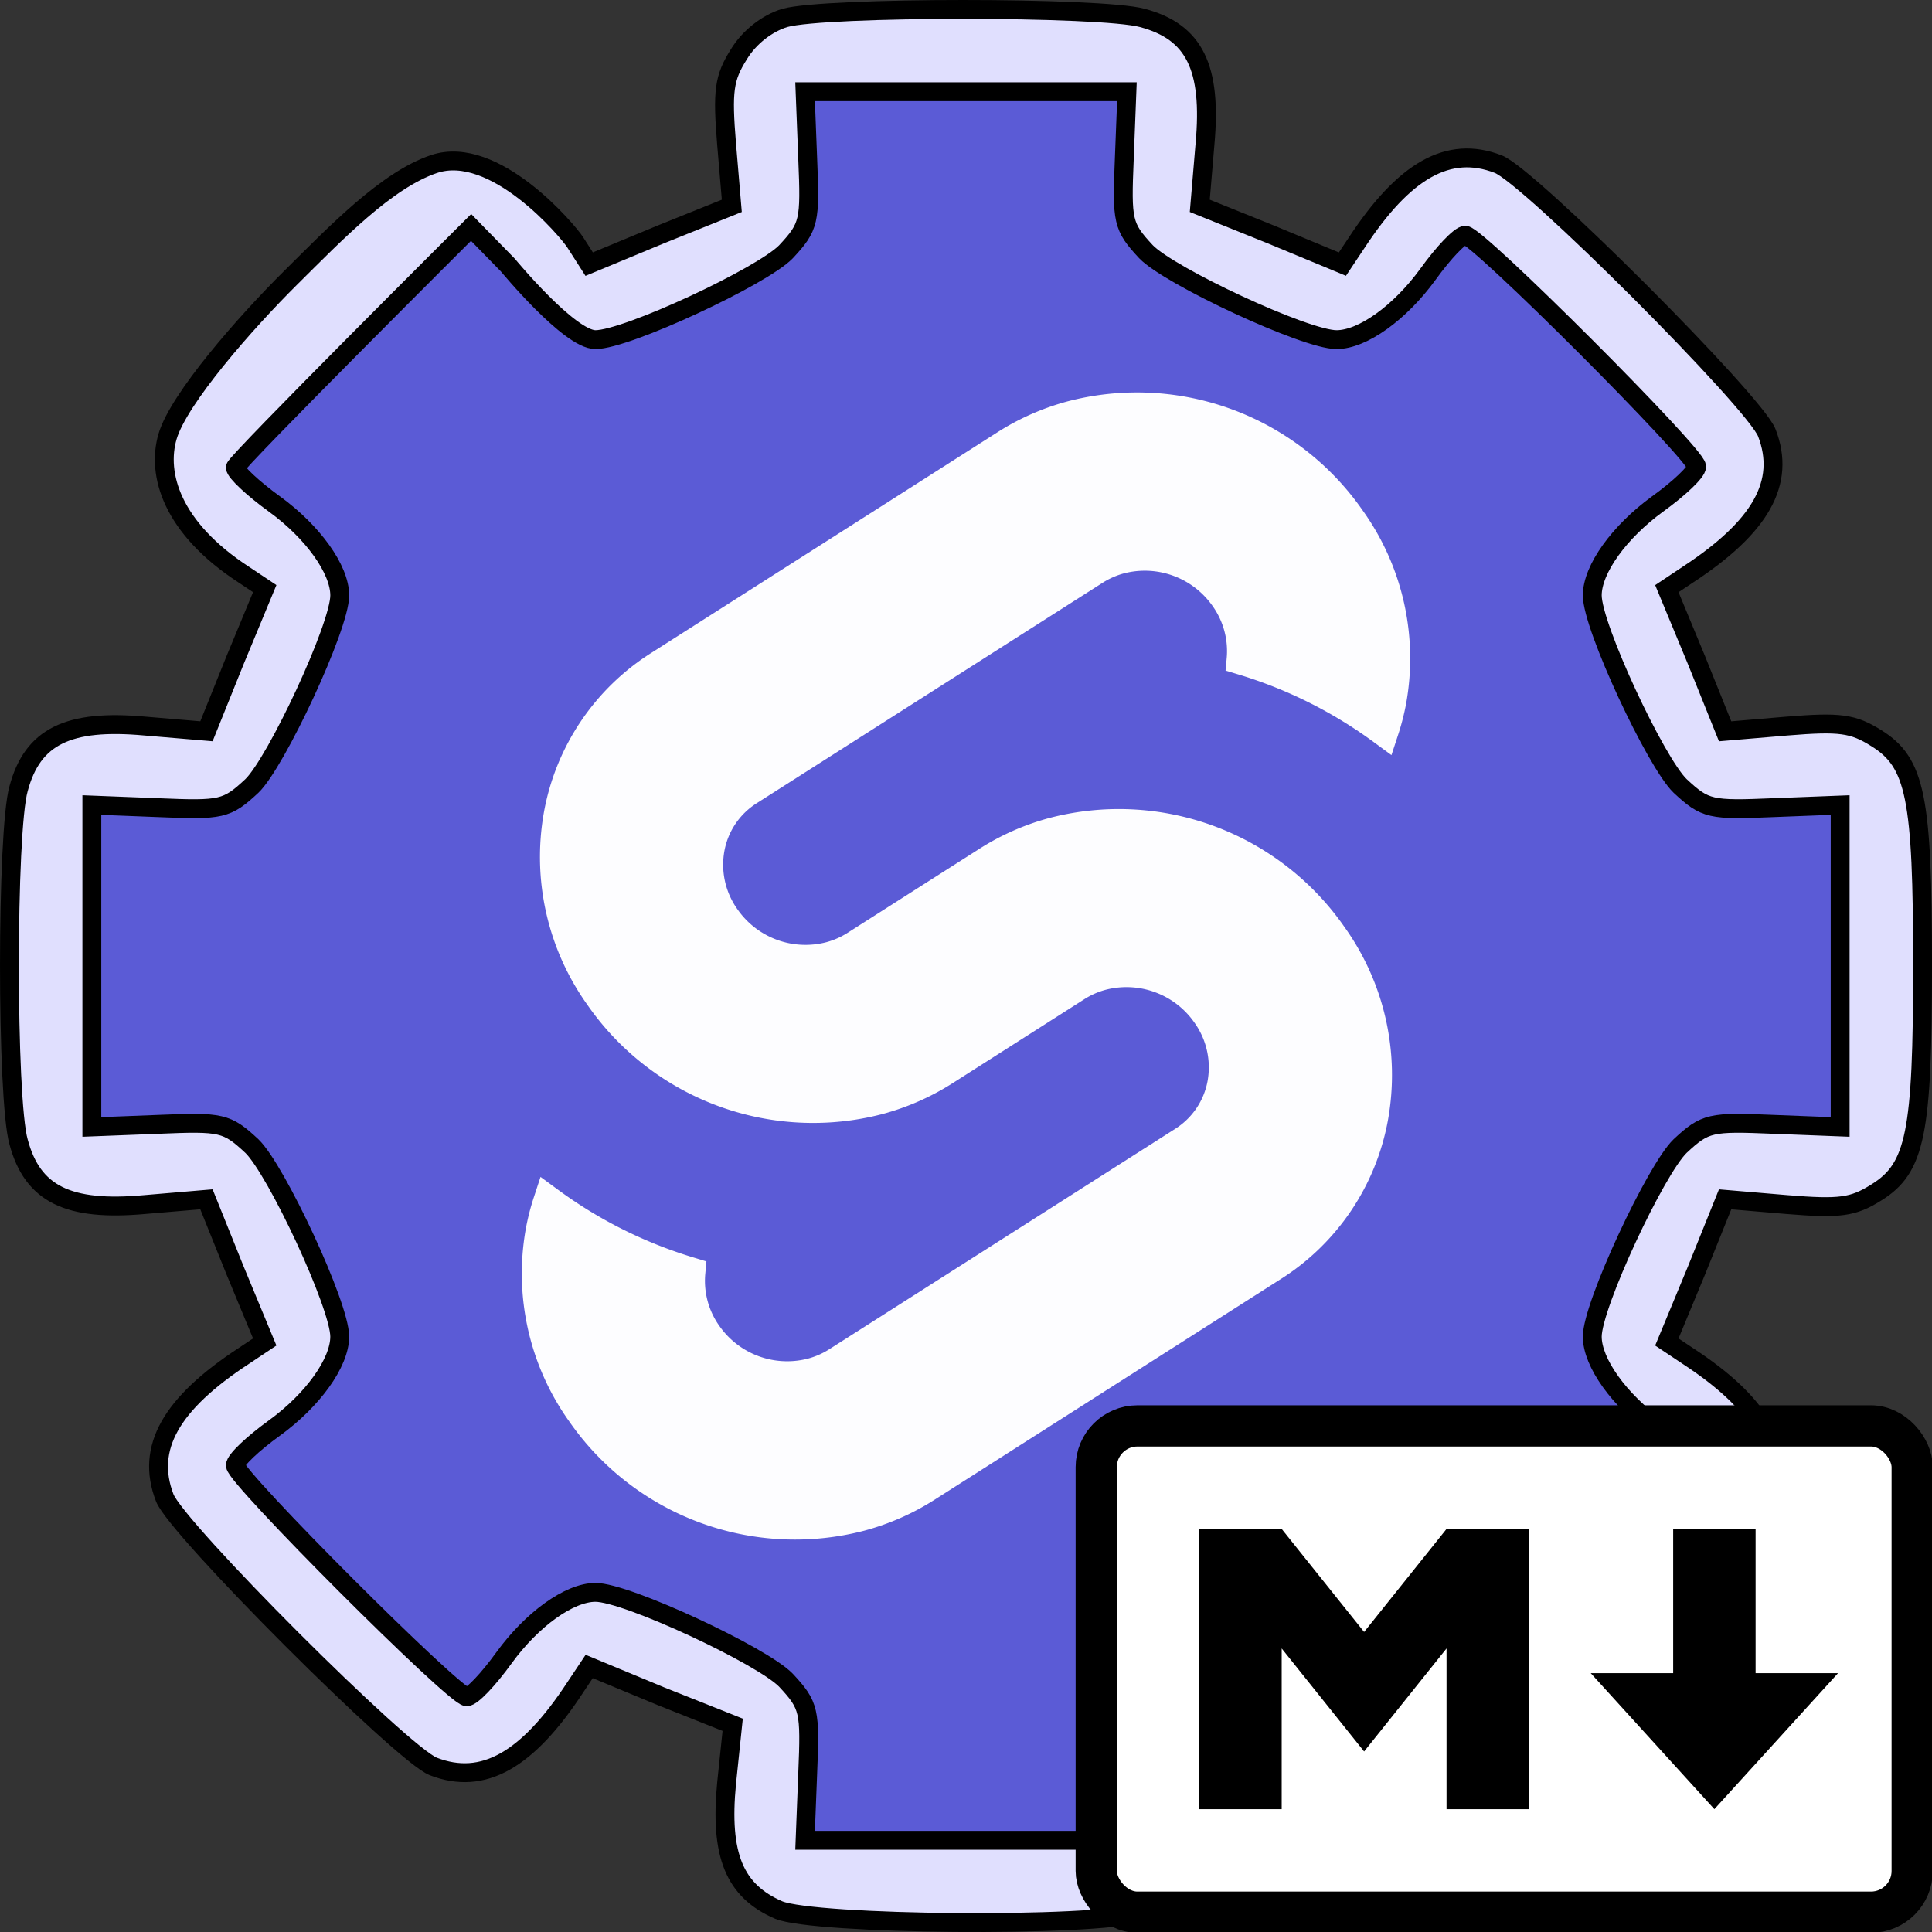 <svg width="128" height="128" viewBox="0 0 128 128">
	<rect x="0" y="0" width="128" height="128" fill="#333333" stroke="none"/>
	<path
		d="m 11.101,28.919 c -0.733,2.498 0.272,6.044 5.055,9.156 l 1.383,0.922 -1.959,4.726 -1.902,4.726 -4.091,-0.346 c -5.071,-0.461 -7.434,0.692 -8.356,4.15 -0.807,2.824 -0.807,20.576 0,23.401 0.922,3.458 3.285,4.611 8.356,4.15 l 4.091,-0.346 1.902,4.726 1.959,4.726 -1.383,0.922 c -4.841,3.17 -6.512,6.11 -5.244,9.395 0.749,2.017 15.79,17.061 17.807,17.81 3.285,1.268 6.224,-0.403 9.393,-5.245 l 0.922,-1.383 4.725,1.96 4.783,1.902 -0.403,3.862 c -0.461,4.784 0.519,7.147 3.458,8.415 2.42,0.98 20.688,1.153 24.088,0.173 3.458,-0.922 4.61,-3.285 4.149,-8.357 l -0.346,-4.092 4.725,-1.902 4.725,-1.96 0.922,1.383 c 3.169,4.841 6.108,6.513 9.451,5.245 2.017,-0.807 17,-15.793 17.749,-17.81 1.268,-3.285 -0.403,-6.225 -5.244,-9.395 l -1.383,-0.922 1.959,-4.726 1.902,-4.726 4.092,0.346 c 3.515,0.288 4.38,0.173 5.936,-0.807 2.593,-1.614 3.054,-3.919 3.054,-15.043 0,-11.124 -0.461,-13.429 -3.054,-15.043 -1.556,-0.98 -2.42,-1.095 -5.936,-0.807 l -4.092,0.346 -1.902,-4.726 -1.959,-4.726 1.383,-0.922 c 4.841,-3.17 6.512,-6.11 5.244,-9.395 C 116.311,26.663 101.27,11.619 99.253,10.87 95.968,9.602 93.029,11.274 89.86,16.115 l -0.922,1.383 -4.725,-1.96 -4.725,-1.902 0.346,-4.092 C 80.294,4.472 79.141,2.109 75.684,1.187 c -2.708,-0.749 -21.034,-0.749 -23.685,0 v -5.46e-5 c -1.153,0.346 -2.363,1.268 -3.054,2.421 -0.98,1.556 -1.095,2.421 -0.807,5.937 l 0.346,4.092 -4.725,1.902 -4.725,1.96 -0.922,-1.441 c -0.491,-0.768 -5.354,-6.545 -9.365,-5.187 -3.139,1.062 -6.481,4.549 -9.486,7.527 -3.005,2.979 -7.427,8.023 -8.16,10.521 z"
		style="fill: #e0dffe; stroke: #000000; stroke-width: 1.25;"
		id="outer"
	/>
	<path
		d="m 15.594,30.974 c 0,0.288 1.153,1.383 2.593,2.421 2.536,1.844 4.322,4.323 4.322,6.052 0,2.075 -4.207,11.066 -5.82,12.623 -1.671,1.556 -2.017,1.614 -6.166,1.441 L 6.085,53.337 v 21.326 l 4.437,-0.173 c 4.149,-0.173 4.495,-0.115 6.166,1.441 1.614,1.556 5.82,10.548 5.82,12.623 0,1.729 -1.786,4.207 -4.322,6.052 -1.441,1.037 -2.593,2.133 -2.593,2.478 0,0.807 14.522,15.331 15.329,15.331 0.346,0 1.441,-1.153 2.478,-2.594 1.844,-2.536 4.322,-4.323 6.051,-4.323 2.075,0 11.064,4.208 12.62,5.821 1.556,1.671 1.614,2.017 1.441,6.167 l -0.173,4.438 h 21.322 l -0.173,-4.438 c -0.173,-4.15 -0.115,-4.496 1.441,-6.167 1.556,-1.614 10.546,-5.821 12.62,-5.821 1.729,0 4.207,1.787 6.051,4.323 1.037,1.441 2.132,2.594 2.478,2.594 0.807,0 15.329,-14.525 15.329,-15.331 0,-0.346 -1.153,-1.441 -2.593,-2.478 -2.536,-1.844 -4.322,-4.323 -4.322,-6.052 0,-2.075 4.207,-11.066 5.82,-12.623 1.671,-1.556 2.017,-1.614 6.166,-1.441 l 4.437,0.173 V 53.337 l -4.437,0.173 c -4.149,0.173 -4.495,0.115 -6.166,-1.441 -1.614,-1.556 -5.82,-10.548 -5.82,-12.623 0,-1.729 1.786,-4.207 4.322,-6.052 1.441,-1.037 2.593,-2.133 2.593,-2.478 0,-0.807 -14.522,-15.331 -15.329,-15.331 -0.346,0 -1.441,1.153 -2.478,2.594 -1.844,2.536 -4.322,4.323 -6.051,4.323 -2.075,0 -11.064,-4.208 -12.62,-5.821 -1.556,-1.671 -1.614,-2.017 -1.441,-6.167 l 0.173,-4.438 H 53.339 l 0.173,4.438 c 0.173,4.15 0.115,4.496 -1.441,6.167 -1.556,1.614 -10.546,5.821 -12.62,5.821 -1.729,0 -5.804,-4.94 -5.804,-4.94 L 31.211,15.067 c 0,0 -15.617,15.561 -15.617,15.907 z"
		style="fill: #5b5bd6; stroke: #000000; stroke-width: 1.25;"
		id="inner"
	/>
	<path
		d="M 57.249,101.414 A 18.204,18.204 0 0 1 37.711,94.172 16.847,16.847 0 0 1 34.832,81.429 15.981,15.981 0 0 1 35.379,79.289 l 0.432,-1.316 1.174,0.862 a 29.562,29.562 0 0 0 8.965,4.479 l 0.852,0.258 -0.078,0.85 a 5.138,5.138 0 0 0 0.924,3.407 5.482,5.482 0 0 0 5.883,2.183 5.048,5.048 0 0 0 1.408,-0.619 L 77.856,74.791 a 4.772,4.772 0 0 0 2.153,-3.19 5.092,5.092 0 0 0 -0.868,-3.841 5.486,5.486 0 0 0 -5.885,-2.185 5.046,5.046 0 0 0 -1.406,0.618 l -8.745,5.575 A 16.723,16.723 0 0 1 58.452,73.812 18.204,18.204 0 0 1 38.913,66.569 16.846,16.846 0 0 1 36.034,53.827 15.806,15.806 0 0 1 43.178,43.238 L 66.094,28.632 a 16.698,16.698 0 0 1 4.657,-2.046 18.204,18.204 0 0 1 19.538,7.242 16.847,16.847 0 0 1 2.879,12.743 16.167,16.167 0 0 1 -0.548,2.14 l -0.432,1.316 -1.174,-0.861 a 29.538,29.538 0 0 0 -8.966,-4.481 l -0.852,-0.259 0.079,-0.85 a 5.148,5.148 0 0 0 -0.924,-3.407 5.482,5.482 0 0 0 -5.883,-2.183 5.048,5.048 0 0 0 -1.408,0.619 l -22.918,14.605 a 4.764,4.764 0 0 0 -2.152,3.189 5.084,5.084 0 0 0 0.866,3.841 5.486,5.486 0 0 0 5.885,2.185 5.066,5.066 0 0 0 1.408,-0.619 l 8.744,-5.573 a 16.675,16.675 0 0 1 4.653,-2.045 18.204,18.204 0 0 1 19.538,7.242 16.846,16.846 0 0 1 2.879,12.743 15.814,15.814 0 0 1 -7.143,10.591 L 61.906,99.368 a 16.698,16.698 0 0 1 -4.657,2.046"
		style="fill: #fdfdff; stroke-width: 1.25;"
		id="svelte"
	/>
	<rect
		width="54.059"
		height="32.217"
		x="72.628"
		y="94.47"
		ry="2.73"
		stroke="#000000"
		stroke-width="2.73"
		fill="#ffffff"
		id="rect"
	/>
	<path
		d="m 79.454,119.862 v -18.566 h 5.461 l 5.461,6.826 5.461,-6.826 h 5.461 v 18.566 h -5.461 v -10.648 l -5.461,6.826 -5.461,-6.826 v 10.648 z m 34.128,0 -8.191,-9.01 h 5.461 v -9.556 h 5.461 v 9.556 h 5.461 z"
		id="md"
		style="stroke-width:0.273"
	/>
</svg>